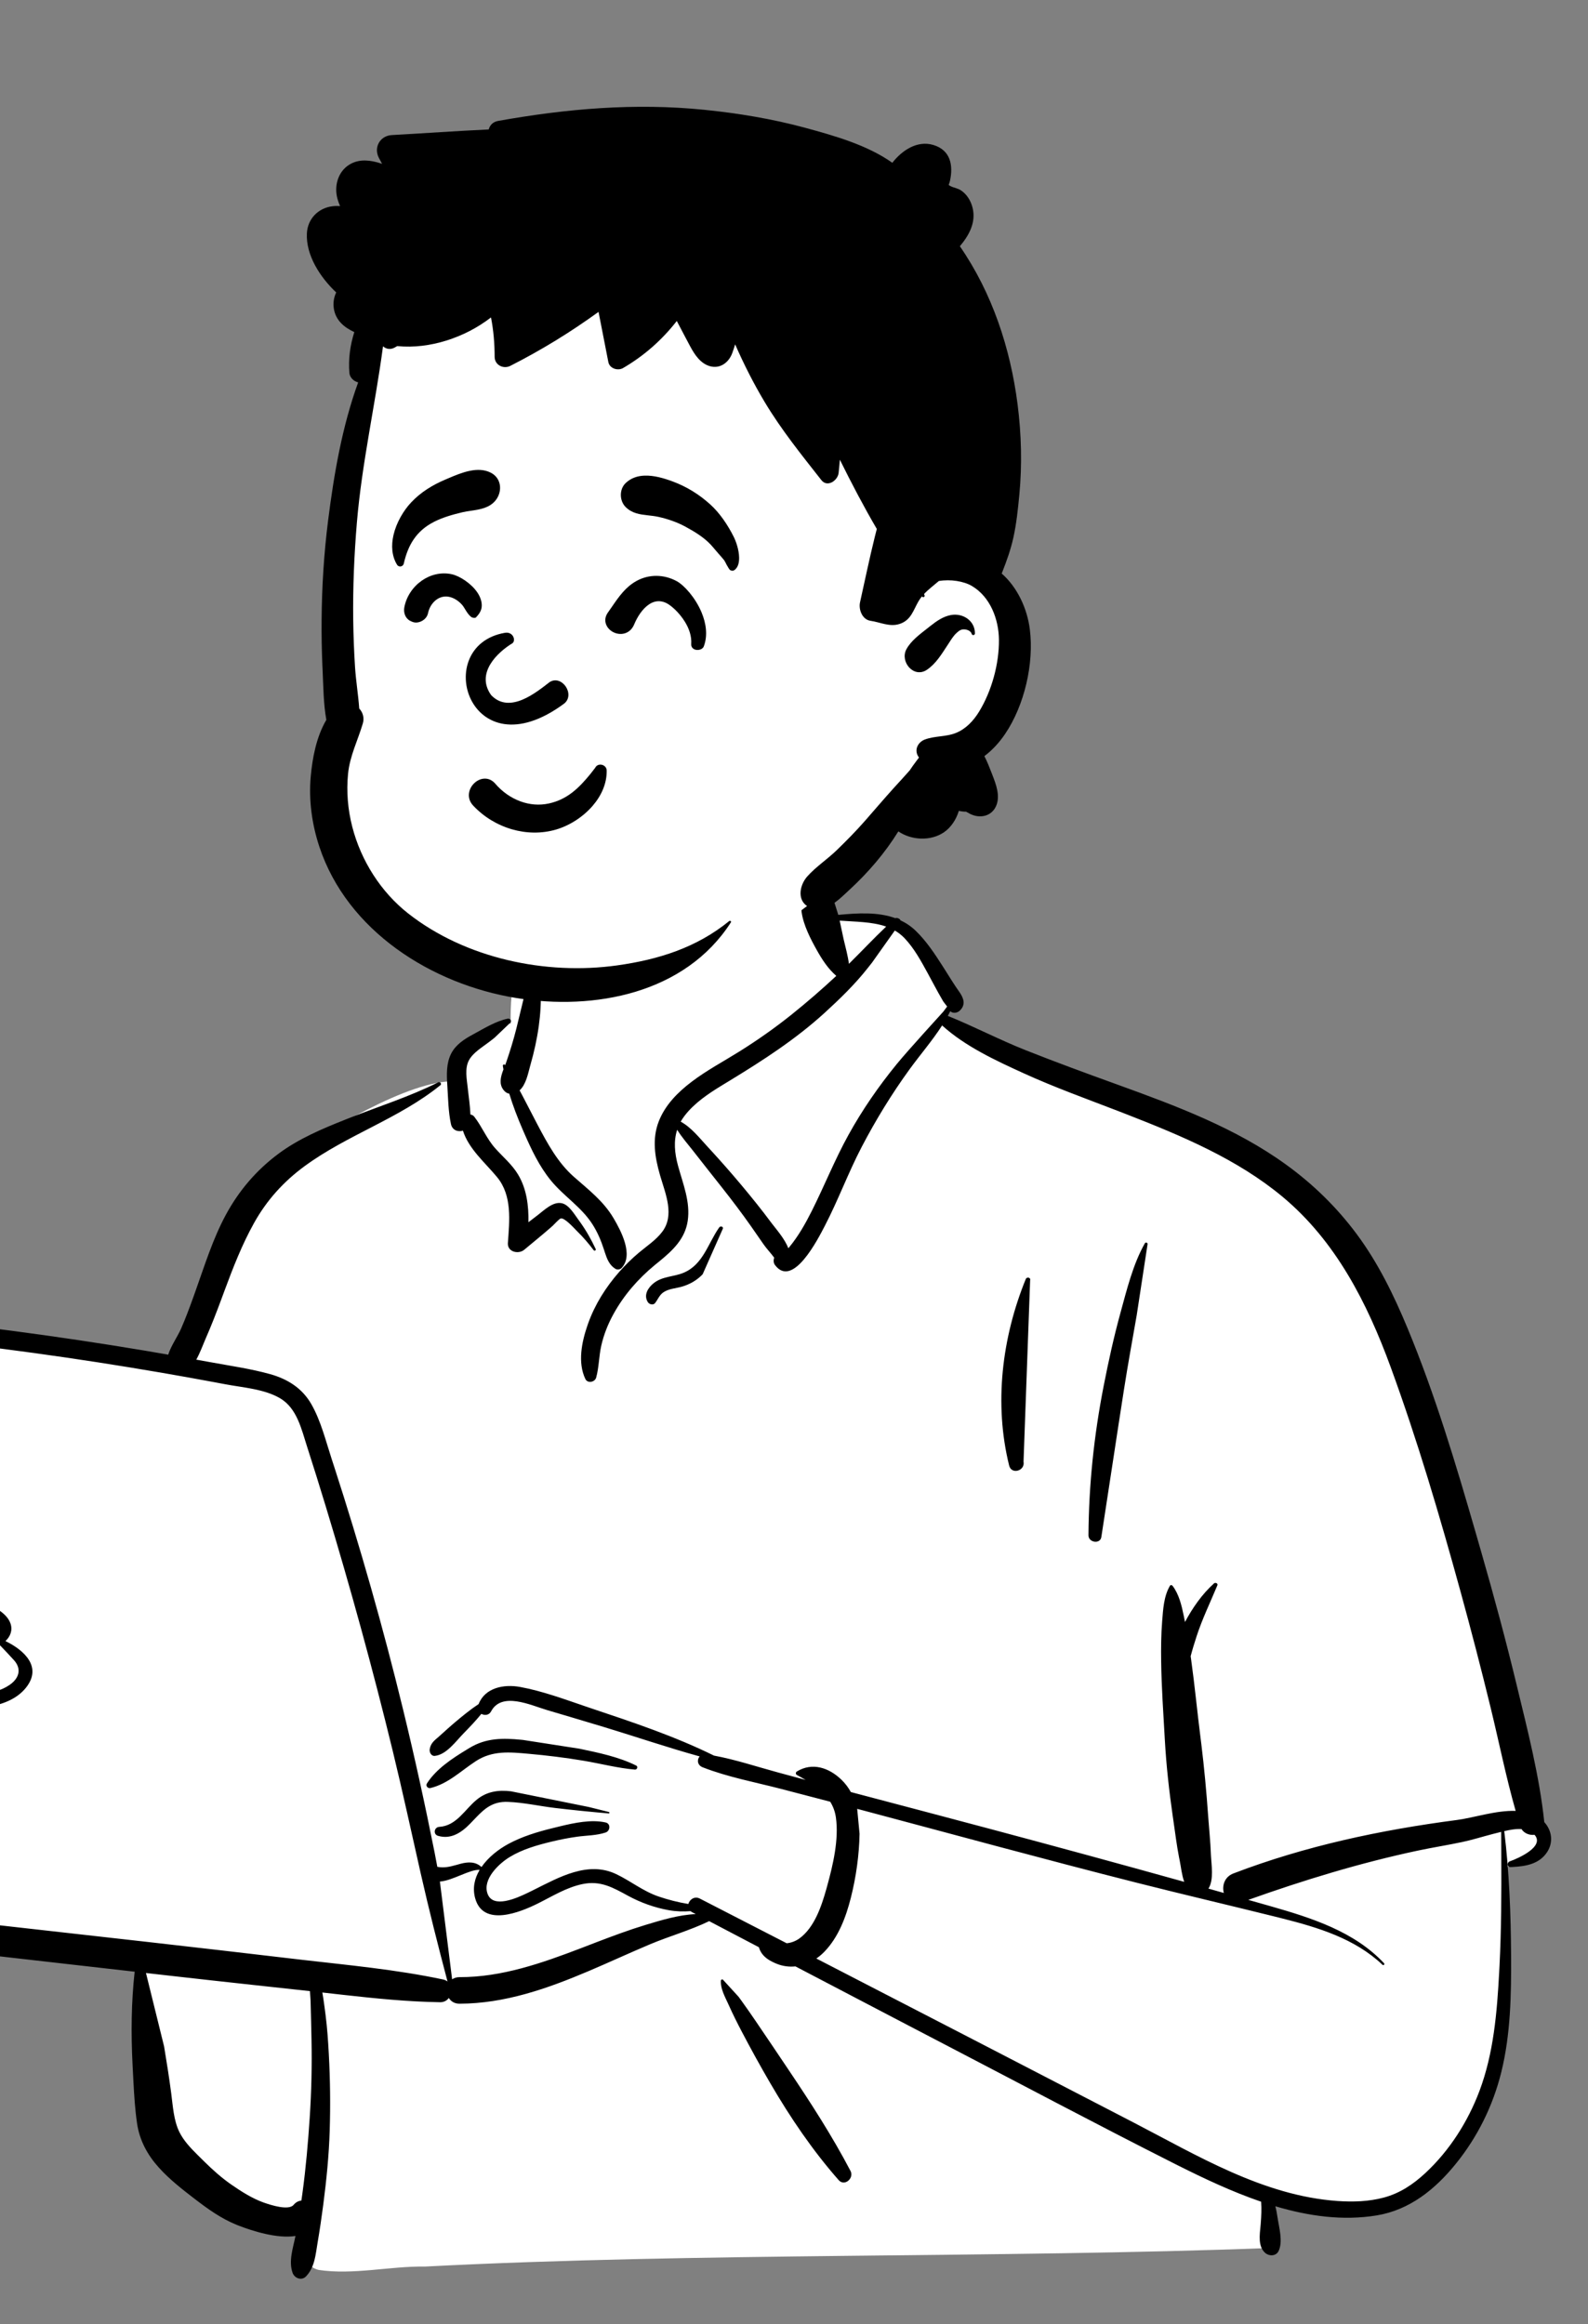 <svg width="818" height="1197" viewBox="0 0 818 1197" fill="none" xmlns="http://www.w3.org/2000/svg">
<rect x="0" y="0" width="818" height="1197" fill="#808080" stroke="none"/>
<g clip-path="url(#clip0_102_17)">
<path fill-rule="evenodd" clip-rule="evenodd" d="M-178.081 673.472C-163.802 674.874 -149.523 676.274 -135.243 677.676C-66.855 682.901 1.506 693.813 69.37 700.362C71.06 697.612 74.367 698.065 76.375 699.976C83.147 699.383 90.737 694.207 96.871 699.591C97.07 699.563 97.269 699.53 97.471 699.511C108.393 678.548 115.942 656.189 123.27 633.8C127.946 620.035 134.239 606.71 145.867 597.468C165.711 583.693 211.178 555.76 234.48 556.934C234.866 552.762 236.811 548.462 240.005 545.684C232.966 533.685 261.108 525.856 263.093 527.247C261.821 487.159 280.678 452.345 322.258 444.362C359.508 436.6 412.491 435.296 432.525 474.225C434.727 473.977 457.238 473.86 459.416 474.104C462.803 469.815 499.992 510.457 484.75 524.606C621.022 584.888 698.507 577.695 736.225 747.164C741.324 763.084 741.696 780.505 747.08 796.07C766.237 840.801 781.774 888.432 785.641 937.104C794.981 939.497 796.055 955.964 785.237 958.346C781.105 959.257 777.649 960.501 774.636 962.86C776.991 1002.75 767.345 1093.86 761.267 1093.58C748.873 1133.02 693.591 1144.15 654.454 1130.29C661.201 1142.99 654.454 1150.97 654.454 1157.75C513.627 1163.08 359.647 1160.01 218.859 1167.32C200.85 1167.06 181.908 1171.74 164.145 1169.05C153.312 1166.45 153.294 1149.42 164.282 1147.31L116.269 1136.88C117.342 1136.48 96.478 1122.6 80.709 1096.67C66.031 1067.66 76.021 1032.64 69.37 1001.08C17.426 996.833 -35.377 995.017 -86.753 986.22C-93.758 1007.18 -124.082 982.113 -133.721 972.03C-133.709 972.014 -133.697 971.999 -133.685 971.983C-138.349 970.707 -142.09 966.335 -142.215 961.159C-145.486 956.485 -146.173 949.897 -143.036 945.38C-157.415 862.412 -179.335 777.7 -187.258 693.952C-190.058 693.332 -192.696 692.104 -194.932 690.212L-194.751 690.031C-198.54 685.807 -199.277 678.516 -192.96 674.927C-187.865 672.029 -183.611 672.928 -178.081 673.472Z" fill="white"/>
<path fill-rule="evenodd" clip-rule="evenodd" d="M429.928 465.184C425.685 454.521 411.342 458.666 412.941 469.868C413.898 476.578 417.573 483.665 420.874 489.546C423.562 494.333 426.628 499.005 430.785 502.593C423.385 509.497 415.704 516.149 407.828 522.465C399.234 529.356 390.197 535.708 380.856 541.546C372.665 546.666 364.104 551.202 356.383 557.044C349.204 562.475 342.664 569.007 339.336 577.534C335.791 586.614 337.332 595.992 339.942 605.066L340.242 606.092C342.909 615.082 347.526 625.919 341.124 634.389C337.865 638.701 333.127 641.755 329.036 645.202C325.4 648.266 321.987 651.598 318.857 655.177C312.032 662.979 306.481 671.758 302.978 681.54L302.665 682.429C299.662 691.088 297.468 701.696 301.525 710.198C302.689 712.635 306.443 711.843 307.095 709.47C308.569 704.094 308.492 698.464 309.728 693.012C311.014 687.342 313.154 681.96 315.949 676.868C321.357 667.017 328.681 658.603 337.334 651.489L339.924 649.383C346.674 643.843 352.876 637.966 354.246 628.798C355.712 618.989 351.782 609.645 349.255 600.361C347.494 593.891 346.919 587.689 348.822 581.842C351.147 585.637 354.319 589.239 356.828 592.452C361.825 598.853 366.869 605.215 371.9 611.589C377.058 618.125 382.089 624.764 386.88 631.575C389.023 634.622 391.143 637.687 393.256 640.755C394.845 643.061 397.061 645.365 398.793 647.717C398.372 648.975 398.404 650.425 399.167 651.455C408.352 663.865 421.419 637.971 424.827 631.429C431.767 618.106 436.932 603.952 443.895 590.632C451.11 576.824 459.326 563.384 468.483 550.778C474.022 543.153 480.23 535.991 485.297 528.124C497.234 538.948 512.942 546.204 527.37 552.784C543.223 560.013 559.692 565.918 575.945 572.188L580.746 574.053C608.751 584.983 637.44 596.99 660.717 616.403C688.07 639.216 704.252 671.012 716.299 703.938C730.167 741.843 741.64 780.771 752.335 819.674C757.808 839.579 763.001 859.574 767.883 879.633C772.185 897.305 775.751 915.153 780.731 932.643C770.631 932.286 759.112 936.196 750.489 937.325C711.19 942.469 672.42 950.669 635.317 964.866C630.734 966.62 629.408 971.197 630.406 974.907C627.763 974.161 625.122 973.405 622.479 972.663C625.375 968.226 623.993 960.294 623.765 955.376L623.751 955.038C623.517 948.485 622.806 941.925 622.345 935.384C621.467 922.915 620.325 910.537 618.805 898.14L618.417 895.04C616.695 881.552 615.422 867.985 613.543 854.52L613.321 852.979C614.222 849.534 615.271 846.131 616.372 842.743C619.306 833.718 623.447 825.223 627.076 816.482C627.504 815.453 626.038 814.862 625.353 815.479C619.207 821.008 614.325 828.022 610.403 835.358C610.335 835.012 610.275 834.665 610.204 834.319L609.757 832.116C608.653 826.744 607.311 821.092 604.015 816.735C603.664 816.272 602.97 816.175 602.638 816.735C599.484 822.072 599.131 828.831 598.646 834.904C598.097 841.774 598.028 848.731 598.125 855.62C598.314 869.083 599.263 882.584 600.019 896.025C600.761 909.233 602.217 922.274 604.094 935.352L604.451 937.805C605.369 944.03 606.12 950.333 607.33 956.515L607.672 958.198C608.319 961.264 608.717 965.587 610.005 969.178C576.867 959.935 543.678 950.903 510.426 942.03C486.393 935.616 462.335 929.298 438.287 922.94C437.018 920.653 435.438 918.517 433.466 916.608C426.969 910.316 418.359 907.509 410.462 912.352C409.82 912.747 409.766 913.753 410.462 914.134C411.975 914.961 413.491 915.809 414.98 916.693L400.54 912.782C389.747 909.857 378.825 906.202 367.778 904.163C347.431 894.122 325.547 886.854 304.113 879.671L301.587 878.817C290.613 875.075 279.261 870.886 267.922 868.812C259.621 867.294 249.877 869.126 246.539 877.63C242.313 880.415 238.337 883.688 234.5 886.907C231.726 889.233 229.067 891.706 226.363 894.114L225.865 894.552C223.654 896.47 221.903 897.754 221.36 900.807C221.08 902.384 222.082 904.516 224.027 904.307C229.978 903.67 234.817 896.772 238.853 892.653C241.971 889.469 245.114 886.177 247.96 882.678C249.619 883.581 251.893 883.419 252.949 881.419C258.425 871.05 273.426 878.235 281.726 880.694L293.616 884.213C299.561 885.975 305.503 887.746 311.435 889.548C327.739 894.499 343.963 900.04 360.415 904.587C358.943 906.205 359.146 909.083 361.942 910.178C374.82 915.231 388.948 917.844 402.327 921.311C410.774 923.502 419.216 925.706 427.655 927.923C429.102 930.267 430.143 932.919 430.581 936.006C432.192 947.357 429.086 960.453 426.06 971.431L425.604 973.069C423.117 981.895 419.458 992.715 411.843 998.288C409.984 999.647 407.617 1000.59 405.231 1000.81C390.324 993.134 375.418 985.462 360.503 977.804C357.74 976.385 355.187 978.306 354.567 980.59C349.308 979.727 344.061 978.367 339.282 976.745C331.252 974.018 324.982 968.817 317.454 965.22C302.888 958.262 288.013 966.809 274.972 973.307L271.966 974.784C266.118 977.622 253.95 983.073 251.144 975.312C248.43 967.804 257.011 959.78 262.553 956.401C269.159 952.372 276.851 950.216 284.317 948.42C288.58 947.394 292.895 946.557 297.236 945.946C302.16 945.253 307.246 945.357 311.987 943.76C314.343 942.968 314.705 939.226 311.987 938.608C304.689 936.947 295.979 938.759 288.363 940.61L284.382 941.591C276.709 943.474 268.962 945.837 261.973 949.593C256.891 952.325 251.527 956.475 248.023 961.555C244.98 958.728 241.193 958.824 237.248 959.872L235.107 960.468C231.571 961.447 228.705 962.122 225.264 961.443C224.804 958.94 224.338 956.436 223.839 953.932C218.936 929.318 213.559 904.798 207.626 880.409C197.392 838.341 185.55 796.735 172.2 755.556L170.86 751.439C167.781 742.02 165.303 731.758 160.339 723.105C155.644 714.923 148.122 710.21 139.185 707.714C129.043 704.882 118.386 703.4 108.04 701.487C105.732 701.061 103.418 700.656 101.108 700.237C103.06 696.712 104.517 692.711 105.83 689.641L106.06 689.109C108.88 682.68 111.413 676.136 113.859 669.556L115.688 664.61C120.105 652.699 124.664 640.984 130.873 629.844C137.409 618.12 146.08 608.535 156.889 600.602C178.927 584.426 205.49 576.175 226.865 558.888C227.741 558.18 226.618 556.969 225.729 557.417C211.296 564.669 195.715 569.6 180.703 575.504L177.742 576.672C165.876 581.376 153.826 586.497 143.556 594.112C132.106 602.604 123.088 613.15 116.31 625.691C109.63 638.053 105.357 651.89 100.644 665.094L99.384 668.612C97.483 673.888 95.519 679.148 93.269 684.282C91.483 688.358 88.15 693.011 86.635 697.667C82.49 696.948 78.346 696.227 74.197 695.534C-15.67 680.53 -106.541 671.714 -197.614 669.135C-201.177 669.034 -203.02 672.434 -202.495 675.542C-193.755 727.223 -185.988 779.081 -177.466 830.801C-173.746 853.374 -169.952 875.93 -166.069 898.475C-164.102 909.897 -161.828 921.275 -159.965 932.714C-158.461 941.952 -157.369 951.262 -154.787 960.286C-152.471 968.377 -148.917 976.179 -143.08 982.352C-136.788 989.006 -128.006 992.227 -119.166 993.749C-96.725 997.611 -73.707 999.188 -51.084 1001.76L69.363 1015.46C67.603 1031.46 67.472 1047.21 68.279 1063.4L68.739 1072.23C69.116 1079.34 69.565 1086.46 70.586 1093.49C71.866 1102.31 75.902 1109.78 81.847 1116.37C87.306 1122.43 93.938 1127.59 100.389 1132.54C107.085 1137.68 114.004 1142.64 121.877 1145.81L122.899 1146.22C129.806 1148.91 142.762 1153.09 152.203 1151.56C150.969 1157.75 148.581 1164.4 150.698 1170.51C151.68 1173.35 155.395 1174.77 157.671 1172.35C162.18 1167.56 162.532 1161.24 163.6 1154.99C164.711 1148.48 165.669 1141.95 166.52 1135.41C168.166 1122.76 169.447 1109.99 169.838 1097.24C170.24 1084.13 170.085 1071.01 169.379 1057.93C169.016 1051.2 168.566 1044.49 167.713 1037.81C167.349 1034.96 166.977 1032.11 166.552 1029.27C166.397 1028.23 166.225 1027.2 166.04 1026.17L176.851 1027.39C193.428 1029.24 210.012 1030.92 226.706 1031.18C228.683 1031.21 230.204 1030.31 231.198 1028.99C232.257 1030.72 234.101 1031.95 236.742 1031.94C260.055 1031.86 281.765 1024.23 302.969 1015.25C313.657 1010.72 324.179 1005.82 334.883 1001.32C344.874 997.132 355.555 994.141 365.305 989.419L390.925 1002.86C391.113 1003.52 391.354 1004.14 391.61 1004.67C393.278 1008.07 396.567 1009.92 399.926 1011.31C403.15 1012.65 406.489 1013.06 409.742 1012.73C429.172 1022.91 448.607 1033.08 468.055 1043.23L487.507 1053.37C526.263 1073.55 564.866 1094.06 603.866 1113.76L606.737 1115.21C620.208 1121.96 634.673 1128.81 649.622 1133.92C649.888 1137.7 649.72 1141.38 649.403 1145.39L649.327 1146.26C648.881 1150.99 647.925 1156.92 651.722 1160.29C653.697 1162.04 657.225 1162.05 658.568 1159.41C661.005 1154.62 658.817 1147.07 658.045 1141.86C657.771 1140.01 657.437 1138.11 656.943 1136.26C674.081 1141.36 691.738 1143.84 709.178 1140.97C726.158 1138.18 739.309 1127.49 749.911 1114.4C761.1 1100.6 769.051 1084.51 773.317 1067.26C778.172 1047.63 778.489 1027.36 778.375 1007.25C778.254 985.844 777.462 964.329 774.858 943.064C777.711 942.393 780.875 941.813 783.758 942.013C785.186 944.298 787.956 945.26 790.459 944.963C795.902 950.966 782.096 957.101 777.684 958.637C776.152 959.171 776.316 961.659 778.083 961.584L779.196 961.531C786.014 961.168 793.057 960.004 797.065 953.669C800.277 948.591 799.312 942.575 795.483 938.434C792.954 914.522 786.908 891.237 781.281 867.911C775.759 845.016 769.618 822.268 763.109 799.635L760.191 789.505C749.943 754.016 739.231 718.241 725.094 684.163C718.035 667.147 709.903 650.444 698.88 635.607C688.605 621.776 676.474 609.941 662.53 599.833C636.535 580.987 606.033 569.6 576.063 558.751L574.721 558.266C559.19 552.648 543.697 546.963 528.343 540.876C514.764 535.493 501.755 528.668 488.24 523.204C488.679 522.407 489.103 521.601 489.511 520.786L489.761 520.996C489.804 521.03 489.848 521.063 489.893 521.094C491.252 522.036 493.253 521.573 494.373 520.516C497.536 517.532 496.465 514.22 494.354 511.125L494.079 510.731C491.497 507.114 489.194 503.29 486.811 499.542L485.319 497.198C481.319 490.937 477.116 484.633 471.782 479.458C469.312 477.06 466.608 475.266 463.743 473.929C463.988 473.411 461.84 472.352 461.231 472.885C452.154 469.563 441.711 470.259 431.815 471.175L429.928 465.184ZM75.191 1016.13L87.811 1017.56C101.695 1019.14 115.585 1020.67 129.476 1022.18L159.648 1025.46C159.725 1027.18 159.934 1028.86 159.972 1030.16C160.169 1036.86 160.316 1043.56 160.455 1050.26C160.734 1063.69 160.428 1077.13 159.544 1090.53C158.687 1103.51 157.559 1116.5 155.805 1129.4L155.446 1131.98L155.238 1133.34C153.807 1133.47 152.401 1134.15 151.232 1135.55C148.68 1138.6 139.439 1135.64 135.83 1134.35C129.895 1132.24 124.306 1128.67 119.149 1125.09C114.113 1121.6 109.578 1117.53 105.22 1113.23L101.655 1109.71C98.108 1106.18 94.557 1102.43 92.384 1098C89.437 1091.98 89.056 1084.6 88.192 1078.06C87.128 1070 85.861 1061.95 84.522 1053.93L75.191 1016.13ZM441.546 931.584L442.855 931.928C490.406 944.563 537.886 957.571 585.583 969.648C609.187 975.626 632.903 981.169 656.536 987.032L660.362 987.989C679.006 992.701 697.874 998.372 712.151 1011.9C712.678 1012.39 713.443 1011.63 712.947 1011.1C697.56 994.719 675.676 987.785 654.664 981.774C650.78 980.663 646.891 979.578 643.006 978.473C671.582 968.286 700.609 959.423 730.306 953.102C737.953 951.474 745.689 950.279 753.33 948.645C758.659 947.505 763.863 945.857 769.136 944.489L773.283 943.446L773.338 956.554C773.407 975.119 773.374 993.669 772.427 1012.23L772.248 1015.67C771.143 1036.33 769.418 1057.41 762.087 1076.89C756.13 1092.72 746.635 1107.63 734.218 1119.16C727.935 1124.99 721.18 1129.53 712.83 1131.78C705.077 1133.86 696.954 1134.1 688.984 1133.55C650.755 1130.88 616.725 1110.11 583.517 1092.92C529.2 1064.79 474.877 1036.69 420.505 1008.67C421.975 1007.67 423.359 1006.51 424.618 1005.21C431.909 997.676 435.755 987.368 438.281 977.385C440.97 966.759 442.578 955.37 442.765 944.4L441.546 931.584ZM372.363 1019.53C371.883 1019.27 371.327 1019.59 371.305 1020.13C371.137 1024.29 373.432 1028.38 375.147 1032.12L375.328 1032.52C377.411 1037.16 379.692 1041.73 382.051 1046.23C386.766 1055.22 391.666 1064.11 396.78 1072.88C407.064 1090.52 418.492 1107.42 432 1122.78C435.051 1126.25 440.069 1121.8 438.111 1118.07C428.671 1100.06 417.666 1083.05 406.338 1066.2C400.667 1057.76 395 1049.31 389.273 1040.91C386.884 1037.4 384.464 1033.91 381.979 1030.47L380.48 1028.41L372.363 1019.53ZM-191.592 679.45C-143.875 680.891 -96.214 684.003 -48.724 688.88C-4.558 693.415 39.446 699.452 83.202 706.978C92.341 708.55 101.469 710.186 110.586 711.887L116.054 712.915C125.172 714.643 136.311 715.356 144.429 720.227C152.988 725.362 155.301 736.094 158.149 744.944C161.497 755.352 164.76 765.79 167.935 776.253C180.543 817.796 192.06 859.699 202.334 901.879C207.434 922.816 211.959 943.87 216.727 964.883C220.963 983.553 225.637 1002.01 230.52 1020.5C229.918 1020.03 229.18 1019.67 228.289 1019.48C204.041 1014.32 179.29 1012.08 154.679 1009.23L152.298 1008.95C126.839 1005.96 101.38 1002.99 75.906 1000.12L-92.753 981.155C-102.7 980.037 -113.356 979.885 -123.036 977.216C-139.494 972.676 -143.351 954.276 -146.112 939.623L-146.196 939.18C-154.521 894.907 -161.148 850.249 -168.912 805.864L-191.592 679.45ZM226.595 969.029C233.143 968.597 242.105 962.6 247.073 963.03C244.465 967.406 243.288 972.397 244.791 977.727C248.974 992.559 267.891 984.885 277.003 980.354C284.474 976.637 291.688 972.089 299.959 970.348C309.329 968.378 315.677 972.104 323.593 976.399C330.095 979.926 337.176 982.459 344.458 983.77C348.33 984.468 352.008 984.542 355.679 984.27C355.9 984.45 356.149 984.617 356.433 984.766L358.375 985.785C349.594 986.187 340.65 988.897 332.478 991.378C324.01 993.948 315.697 997.046 307.428 1000.21L299.294 1003.34C279.228 1011.02 258.458 1018.32 236.742 1018.26C235.181 1018.25 233.902 1018.69 232.895 1019.39L226.595 969.029ZM263.231 922.555C256.762 921.764 250.791 922.612 245.622 926.823C239.388 931.901 235.2 940.323 226.238 940.876C223.625 941.037 223.018 944.711 225.615 945.479C232.286 947.454 237.687 943.845 242.232 939.159L245.288 935.966C249.779 931.316 253.922 927.72 261.543 927.998C269.705 928.296 277.881 930.182 285.99 931.141C295.176 932.227 304.36 933.153 313.575 933.952C314.003 933.989 314.076 933.315 313.675 933.216L303.354 930.647L263.231 922.555ZM269.475 896.109L268.408 896.002C259.015 895.09 250.424 895.055 242.034 900.108L240.425 901.081C232.861 905.678 224.628 911.094 219.898 918.538C219.124 919.757 220.403 921.19 221.698 920.88C230.789 918.698 237.435 912.028 245.08 907.036C253.66 901.434 262.523 902.358 272.306 903.228C281.778 904.071 291.245 905.229 300.624 906.808C309.437 908.29 318.278 910.63 327.18 911.376L327.178 911.358C328.195 911.356 328.775 909.829 327.738 909.311C318.704 904.8 308.241 902.665 298.414 900.604L269.475 896.109ZM-15.889 803.264C-14.982 798.921 -20.323 796.907 -22.799 800.352L-23.326 801.079C-28.675 808.407 -36.411 817.603 -36.017 826.923C-40.719 827.026 -45.594 829.883 -47.426 834.126C-48.273 836.089 -48.56 838.415 -48.373 840.823C-52.648 841.155 -57.309 843.961 -59.922 846.693C-64.252 851.222 -64.594 857.622 -61.487 862.914C-54.713 874.45 -39.914 878.646 -27.421 879.583L-26.976 879.615C-14.072 880.507 4.522 880.266 13.37 869.195C21.905 858.516 12.473 849.87 2.8 845.175C5.317 842.876 6.622 839.579 5.396 836.102C3.243 829.991 -4.359 827.63 -8.653 823.382C-13.889 818.202 -17.349 811.097 -15.97 803.669L-15.889 803.264ZM-22.982 812.655C-21.558 818.839 -18.062 824.495 -13.194 828.977C-11.332 830.691 -9.294 832.217 -7.13 833.528L-6.87 833.679C-4.95 834.757 -0.229 836.777 -0.593 839.196C-0.967 841.682 -8.657 845.573 -10.754 845.575C-11.23 845.575 -11.501 846.32 -11.014 846.536C-7.214 848.214 -3.897 848.933 -0.182 847.16C2.3 849.694 4.711 852.316 7.099 854.915C11.322 859.514 9.878 864.37 4.888 867.794C-3.13 873.296 -15.319 873.162 -24.674 872.762C-34.09 872.36 -44.154 870.26 -51.51 863.988L-51.83 863.709C-55.827 860.154 -59.478 854.13 -53.356 850.706C-50.959 849.365 -48.37 849.444 -46.093 848.792C-43.964 852.967 -40.508 856.311 -36.292 856.956C-32.885 857.477 -30.539 853.195 -33.638 851.146L-34.334 850.714C-38.226 848.23 -41.547 844.404 -41.459 839.421C-41.4 835.962 -36.569 831.594 -33.422 834.844L-33.279 834.999C-30.645 837.967 -26.008 834.227 -27.739 830.938L-27.823 830.789L-22.982 812.655ZM591.138 640.676C591.15 639.933 590.105 639.655 589.74 640.298C583.628 651.051 580.432 664.232 577.176 676.079C573.766 688.489 571.013 701.025 568.54 713.653C563.531 739.224 560.863 764.648 560.681 790.71C560.657 794.431 566.718 795.421 567.311 791.608C571.248 766.257 575.02 740.88 578.987 715.536C580.983 702.789 583.306 690.091 585.529 677.382L591.138 640.676ZM530.629 659.405C531.079 657.922 528.922 657.426 528.37 658.782C516.104 688.891 511.949 723.013 519.824 754.778C521.029 759.637 528.146 757.532 527.237 752.734L530.629 659.405ZM372.412 632.651C372.474 631.541 371.033 631.366 370.49 632.13C364.678 640.319 362.267 651.286 352.07 655.518C346.979 657.631 341.25 657.263 336.752 660.832C333.745 663.219 331.439 666.987 333.696 670.602C334.424 671.77 336.462 672.355 337.45 671.086C338.892 669.237 339.655 667.023 341.614 665.637C344.377 663.682 348.103 663.561 351.271 662.642C355.369 661.454 358.981 659.375 361.939 656.286L372.412 632.651ZM275.314 496.067C274.715 495.762 274.14 495.957 273.757 496.475C273.21 497.213 273.277 497.931 273.947 498.437C273.052 500.266 271.995 504.848 271.844 505.515C271.232 508.219 270.581 510.907 269.9 513.593C268.526 519.01 267.322 524.469 265.947 529.888C264.489 535.632 262.752 541.315 260.819 546.916C260.694 547.279 260.557 547.649 260.413 548.025L260.193 548.592L260.139 548.506C259.746 547.885 258.928 548.319 259.025 548.975C259.115 549.573 259.236 550.168 259.338 550.766L259.135 551.302C257.871 554.705 257.005 558.289 259.325 561.292C260.193 562.415 261.148 563.08 262.338 563.278C264.246 569.568 266.64 575.741 269.203 581.669L269.954 583.401C273.724 592.051 277.745 600.587 283.748 607.951C290.302 615.991 299.317 621.481 305.026 630.291C307.682 634.389 309.53 638.698 311.03 643.326L311.594 645.083C312.659 648.357 313.887 651.529 316.958 653.449C317.938 654.061 319.406 653.866 320.196 653.031C326.493 646.37 319.901 633.932 316.104 627.483C310.826 618.515 303.187 612.778 295.538 606.012C287.293 598.719 282.034 588.963 276.947 579.352C273.831 573.464 270.823 567.449 267.656 561.535C270.965 558.611 272.024 552.802 273.145 548.764L273.247 548.402C275.1 541.936 276.572 535.302 277.502 528.639C278.397 522.233 278.77 515.918 278.533 509.476L278.465 507.835L275.314 496.067ZM263.012 526.559C263.743 525.557 262.533 524.422 261.53 524.631C255.431 525.892 249.469 529.583 243.996 532.568L243.412 532.885C239.043 535.241 234.647 538.127 232.353 542.704C229.858 547.679 230.063 553.408 230.403 558.814L230.436 559.32C230.853 565.803 230.92 572.539 232.292 578.905C232.994 582.163 235.945 583.081 238.468 582.311C241.47 591.79 249.903 598.774 256.063 606.254C263.917 615.79 262.439 628.665 261.618 640.15C261.286 644.8 267.07 646.122 270.049 643.641L276.914 637.939C278.057 636.987 279.199 636.034 280.338 635.076C281.313 634.256 282.279 633.429 283.238 632.591L284.67 631.327C285.305 630.759 288.106 627.63 288.925 627.5C290.908 627.185 295.621 632.413 297.234 634.053L297.439 634.257C300.475 637.234 303.218 640.437 305.773 643.834C306.243 644.458 307.162 643.94 306.826 643.219C304.536 638.315 301.874 633.626 298.713 629.238L298.075 628.364C295.972 625.53 293.149 620.526 289.437 619.689C284.904 618.668 280.378 623.213 277.08 625.736L276.872 625.894C275.303 627.071 273.752 628.269 272.204 629.475C272.366 620.924 271.286 612.284 266.871 604.915C263.758 599.718 259.094 595.869 255.103 591.403C250.66 586.43 248.34 580.318 244.318 575.139C243.8 574.473 243.086 574.114 242.313 574C242.158 569.837 241.545 565.632 241.071 561.513L240.934 560.28C240.455 555.805 239.323 550.339 241.514 546.148C243.583 542.19 248.332 539.396 251.848 536.71L254.72 534.483L263.012 526.559ZM460.926 479.241C462.762 480.303 464.478 481.624 466.035 483.275C470.936 488.474 474.44 494.944 477.85 501.168C479.686 504.52 481.456 507.909 483.307 511.253C484.112 512.708 484.94 514.147 485.777 515.584C486.164 516.246 487.314 517.562 487.884 518.373C487.251 519.26 486.596 520.134 485.928 520.999C485.673 521.328 468.092 540.48 461.964 547.975C452.58 559.456 444.192 571.583 437.021 584.563C429.999 597.274 424.653 610.732 418.148 623.689C414.892 630.176 411.256 636.617 406.621 642.231C406.442 642.45 406.253 642.657 406.07 642.873C404.301 638.094 399.769 632.977 397.542 630.039L397.334 629.762C392.285 622.956 386.953 616.355 381.505 609.866C376.529 603.941 371.427 598.143 366.201 592.442L364.235 590.308C360.594 586.375 355.969 580.49 350.639 577.68C351.21 576.662 351.871 575.655 352.631 574.661C357.625 568.135 364.685 563.399 371.65 559.126L376.168 556.378C393.196 546.001 409.958 535.144 424.741 521.661C432.562 514.527 440.275 507.054 446.849 498.733L449.174 495.791L460.926 479.241ZM432.514 474.104C440.488 474.773 449.099 474.614 456.468 477.212C449.917 483.405 443.69 490.092 437.293 496.389C436.724 492.13 435.56 487.923 434.574 483.77" fill="black"/>
</g>
<path fill-rule="evenodd" clip-rule="evenodd" d="M338.959 75.26C282.178 75.26 223.448 119.272 202.635 147.357C185.135 170.97 175.714 277.745 175.714 349.905C175.714 364.997 167.385 393.446 169.816 407.882C178.722 460.781 217.524 505.146 294.323 505.146C371.121 505.146 426.185 474.704 483.267 392.973C510.964 392.973 524.387 371.733 524.585 338.214C524.713 315.868 515.8 300.63 497.847 292.5C504.249 204.314 499.388 148.741 483.267 125.782C459.086 91.343 395.739 75.26 338.959 75.26Z" fill="white"/>
<path fill-rule="evenodd" clip-rule="evenodd" d="M362.854 56.556C327.004 52.926 291.874 55.976 256.544 62.287C253.844 62.776 252.314 64.547 251.745 66.676C235.104 67.436 218.444 68.657 201.825 69.567C195.794 69.897 192.375 75.856 195.125 81.237C195.674 82.306 196.245 83.346 196.825 84.386L196.096 84.146C191.097 82.542 185.696 81.752 180.825 84.297C174.625 87.537 172.194 94.686 173.564 101.266C173.915 102.946 174.504 104.556 175.174 106.127C173.814 106.037 172.444 106.067 171.084 106.247C163.844 107.207 158.464 112.757 158.084 120.147C157.524 131.306 164.714 142.627 173.184 150.616C171.955 153.147 171.484 156.127 171.995 159.147C173.015 165.117 177.413 168.692 182.511 171.024C180.385 177.775 179.38 184.833 179.973 192.046C180.171 194.454 182.277 196.443 184.5 196.931C176.214 219.745 172.02 244.239 169.004 268.106C166.854 285.087 165.794 302.167 165.665 319.276C165.602 327.001 165.729 334.734 166.053 342.46L166.184 345.356C166.584 353.707 166.604 362.476 168.104 370.737C162.984 379.446 160.924 390.257 160.054 400.016C158.974 412.096 160.684 424.556 164.495 436.047C178.875 479.466 222.274 506.866 265.865 513.987C306.214 520.577 352.904 511.707 376.484 475.056C376.854 474.476 376.064 473.997 375.604 474.377C358.734 488.096 339.165 494.216 317.904 497.196C281.144 502.337 239.825 493.616 210.325 470.497C196.165 459.397 185.955 443.237 181.464 425.846C179.174 416.957 178.384 407.686 179.285 398.537C180.205 389.257 184.314 381.337 186.904 372.567C187.774 369.606 186.854 366.856 185.044 364.897C184.535 357.776 183.334 350.596 182.875 343.497C182.365 335.426 182.054 327.356 181.944 319.276C181.734 302.516 182.434 285.726 183.844 269.037C186.424 238.476 193.274 208.657 197.294 178.356C198.782 179.691 200.916 180.239 203.152 179.073L203.384 178.946L204.604 178.247C204.674 178.247 204.754 178.257 204.825 178.266C213.174 179.077 221.834 177.917 229.834 175.426C238.205 172.827 245.974 168.827 252.915 163.497C254.234 170.186 254.785 176.946 254.794 183.766C254.804 188.026 259.314 190.237 262.894 188.417C278.764 180.356 293.924 171.067 308.314 160.627C309.995 169.237 311.674 177.846 313.365 186.466C314.014 189.787 318.245 191.127 320.955 189.547C331.734 183.276 341.044 175.067 348.624 165.306C350.137 168.2 351.655 171.094 353.183 173.981L355.484 178.306C357.754 182.556 360.794 187.257 365.764 188.616C371.024 190.056 375.415 186.647 377.184 181.886C377.724 180.407 378.224 178.886 378.684 177.356C383.165 187.587 388.224 197.587 393.944 207.127C402.524 221.436 412.825 234.186 423.094 247.266C426.214 251.237 431.554 247.446 431.984 243.587C432.234 241.317 432.444 239.037 432.625 236.766C438.609 248.842 444.853 260.805 451.656 272.421L450.682 276.238C447.875 287.516 445.544 298.874 443.01 310.212C442.192 313.87 444.136 319.1 448.41 319.723C453.516 320.467 458.347 323.076 463.577 321.281C469.28 319.323 470.407 314.394 473.099 309.722C473.636 308.791 474.261 307.936 474.933 307.124L475.104 307.346C475.524 307.897 476.524 307.297 476.274 306.667L475.981 305.939C478.294 303.484 481.062 301.436 483.607 299.233C489.655 298.214 496.458 299.33 500.625 301.787C510.115 307.386 514.474 318.926 514.564 329.537C514.674 341.957 510.825 355.917 504.325 366.537C501.464 371.207 497.544 375.426 492.365 377.497C487.224 379.556 481.654 378.917 476.424 380.856C472.964 382.147 470.834 385.987 472.924 389.466C473.064 389.707 473.224 389.926 473.375 390.157L471.819 392.222C470.749 393.652 469.634 395.183 468.594 396.776C465.934 399.837 463.134 402.787 460.424 405.797C455.415 411.346 450.554 417.047 445.625 422.676C440.974 427.987 436.054 432.976 430.984 437.886C426.194 442.537 420.214 446.446 415.814 451.407C411.535 456.247 410.374 464.696 417.415 467.497C425.204 470.604 432.1 463.324 437.343 458.47L437.564 458.266C447.176 449.421 455.856 439.313 462.749 428.184C469.577 432.832 479.453 433.276 486.252 428.629C489.83 426.184 492.575 422.075 493.909 417.605C495.167 417.887 496.424 418.052 497.65 418.033C498.281 418.399 498.914 418.755 499.554 419.087C504.625 421.726 510.854 420.547 513.174 414.936C515.286 409.843 513.109 404.058 511.206 399.15L510.814 398.136C509.734 395.337 508.544 392.287 507.064 389.417C511.184 386.317 514.705 382.466 517.684 378.087C527.694 363.337 532.694 341.766 530.484 324.167C529.154 313.547 524.165 302.547 515.995 295.386L516.294 294.606C518.584 288.797 520.665 282.966 522.014 276.827C523.594 269.647 524.365 262.207 525.064 254.897C526.544 239.457 526.144 223.667 524.174 208.287C520.474 179.337 511.094 150.917 494.444 126.827C499.165 121.176 502.904 114.526 500.955 106.877C500.064 103.366 498.035 100.037 494.974 98.026C493.285 96.917 491.274 96.747 489.584 95.827L489.076 95.548C488.333 95.114 488.901 95.16 489.344 93.147C491.094 85.106 489.644 77.337 480.794 74.667C472.464 72.157 464.584 77.487 459.654 83.837C446.754 74.686 429.754 69.897 414.804 65.827C397.804 61.216 380.365 58.337 362.854 56.556ZM502.193 326.257C502.254 319.707 496.044 315.667 489.933 316.738C485.83 317.452 482.407 319.901 479.193 322.432L477.625 323.672C473.711 326.745 469.218 330.057 466.884 334.408C463.464 340.828 470.693 349.467 477.443 344.967C482.074 341.864 485.042 336.892 488.079 332.273L488.393 331.797C489.773 329.727 490.983 327.527 492.874 325.867L493.283 325.509C493.904 324.979 494.572 324.496 495.374 324.267C496.923 323.822 499.791 324.445 500.473 326.288L500.534 326.477C500.784 327.408 502.183 327.207 502.193 326.257Z" fill="black"/>
<path fill-rule="evenodd" clip-rule="evenodd" d="M263.689 427.1C271.055 429.233 278.963 429.424 286.472 427.221C293.282 425.222 300.276 420.823 305.288 415.003C309.741 409.832 312.625 403.549 312.512 396.842C312.499 396.076 312.225 395.436 311.804 394.94C311.35 394.406 310.717 394.039 310.038 393.88C309.34 393.716 308.602 393.774 307.974 394.059C307.405 394.318 306.918 394.756 306.613 395.398C305.843 396.41 305.075 397.407 304.305 398.376C298.111 406.024 292.112 411.74 282.799 413.79C277.745 414.903 272.698 414.409 268.067 412.712C263.11 410.895 258.629 407.7 255.117 403.612C253.53 401.765 251.657 401.011 249.825 400.998C247.749 400.983 245.697 401.948 244.151 403.49C242.632 405.006 241.614 407.065 241.522 409.219C241.441 411.11 242.058 413.085 243.699 414.848C249.104 420.652 256.109 424.904 263.689 427.1ZM263.916 331.308C256.365 335.898 244.859 346.601 252.982 357.98C262.545 368.014 276.312 356.51 283.096 351.307C289.387 347.275 296.455 357.645 290.619 362.354C241.595 398.649 221.7 332.508 260.097 325.911C264.324 325.184 265.895 329.888 263.916 331.308ZM334.556 311.111C336.983 309.559 339.838 309.026 343.002 310.465C345.474 311.59 349.811 315.338 352.829 320.266C354.894 323.637 356.358 327.592 356.054 331.712C355.983 332.668 356.336 333.374 356.894 333.895C357.334 334.307 357.97 334.61 358.718 334.705C359.352 334.785 360.062 334.713 360.639 334.532C361.737 334.19 362.319 333.477 362.538 332.896C364.651 327.284 363.74 321.021 361.372 315.371C358.176 307.746 352.371 301.359 348.568 299.299C342.061 295.774 334.384 295.612 327.867 299.203C322.319 302.26 318.85 307.194 315.4 312.224C314.667 313.293 313.939 314.355 313.187 315.398C311.679 317.487 311.529 319.559 312.113 321.336C312.76 323.305 314.409 324.966 316.471 325.836C318.377 326.639 320.59 326.752 322.547 325.927C324.201 325.229 325.719 323.87 326.679 321.562C328.296 317.677 330.991 313.39 334.556 311.111ZM211.29 319.755C212.952 320.621 214.252 320.882 216.096 320.33C217.116 320.024 218.124 319.437 218.913 318.648C219.695 317.866 220.259 316.893 220.478 315.815C221.017 313.152 222.474 310.66 224.55 309.036C226.324 307.647 228.564 306.911 231.048 307.326C233.728 307.774 236.282 309.493 238.041 311.519C238.629 312.198 239.089 312.968 239.553 313.733C240.419 315.164 241.261 316.493 242.457 317.544C242.91 317.944 243.592 318.221 244.254 318.221C244.522 318.221 244.795 318.177 245.055 318.096C247.723 315.418 248.236 313.387 248.15 311.372C248.06 309.259 247.227 307.12 245.881 305.124C242.723 300.442 236.728 296.604 232.682 295.734C227.142 294.543 221.639 295.973 217.228 299.067C212.689 302.251 209.325 307.195 208.276 312.766C208.024 314.108 208.131 315.556 208.642 316.812C209.142 318.039 210.012 319.09 211.29 319.755ZM322.336 261.193C325.661 264.433 329.597 264.935 333.578 265.381C335.79 265.631 337.556 265.833 339.294 266.225C344.07 267.303 348.791 268.927 353.099 271.266C357.601 273.711 362.508 276.659 366.038 280.436C366.878 281.335 367.669 282.278 368.461 283.223C369.184 284.085 369.88 284.915 370.614 285.715C371.456 286.634 372.256 287.597 373.052 288.558C373.544 289.368 373.641 289.568 373.74 289.775C373.889 290.087 374.063 290.436 374.261 290.81C374.532 291.323 374.85 291.884 375.183 292.393C375.736 293.323 376.033 293.58 376.29 293.694C376.716 293.884 377.12 293.977 377.512 293.927C377.88 293.879 378.226 293.703 378.568 293.414C380.275 291.972 380.779 289.605 380.727 287.092C380.649 283.279 379.242 279.058 377.946 276.463C374.932 270.433 370.751 264.165 365.724 259.665C359.988 254.528 353.713 250.639 346.505 247.959C342.025 246.293 336.839 244.764 331.959 244.957C328.446 245.096 325.093 246.14 322.324 248.748C320.623 250.349 319.807 252.625 319.807 254.901C319.807 257.221 320.655 259.555 322.336 261.193ZM204.528 290.858C204.739 291.205 205.032 291.444 205.357 291.587C205.699 291.738 206.08 291.781 206.446 291.719C206.81 291.658 207.156 291.493 207.43 291.241C207.693 290.999 207.894 290.678 207.983 290.285C210.191 280.59 214.477 273.376 223.626 268.724C228.127 266.436 233.302 264.982 238.201 263.823C239.624 263.486 241.129 263.268 242.644 263.047C247.392 262.353 252.174 261.559 255.269 257.722C257.134 255.41 257.917 252.453 257.474 249.75C257.057 247.204 255.57 244.87 252.865 243.471C246.133 239.99 237.767 243.405 230.968 246.315C230.464 246.531 229.968 246.743 229.484 246.947C222.835 249.754 216.772 253.458 211.787 258.756C207.832 262.959 204.167 269.172 202.692 275.564C201.464 280.881 201.752 286.31 204.528 290.858Z" fill="black"/>
<defs>
<clipPath id="clip0_102_17">
<rect width="818" height="733" fill="white" transform="matrix(-1 0 0 1 818 464)"/>
</clipPath>
</defs>
</svg>
